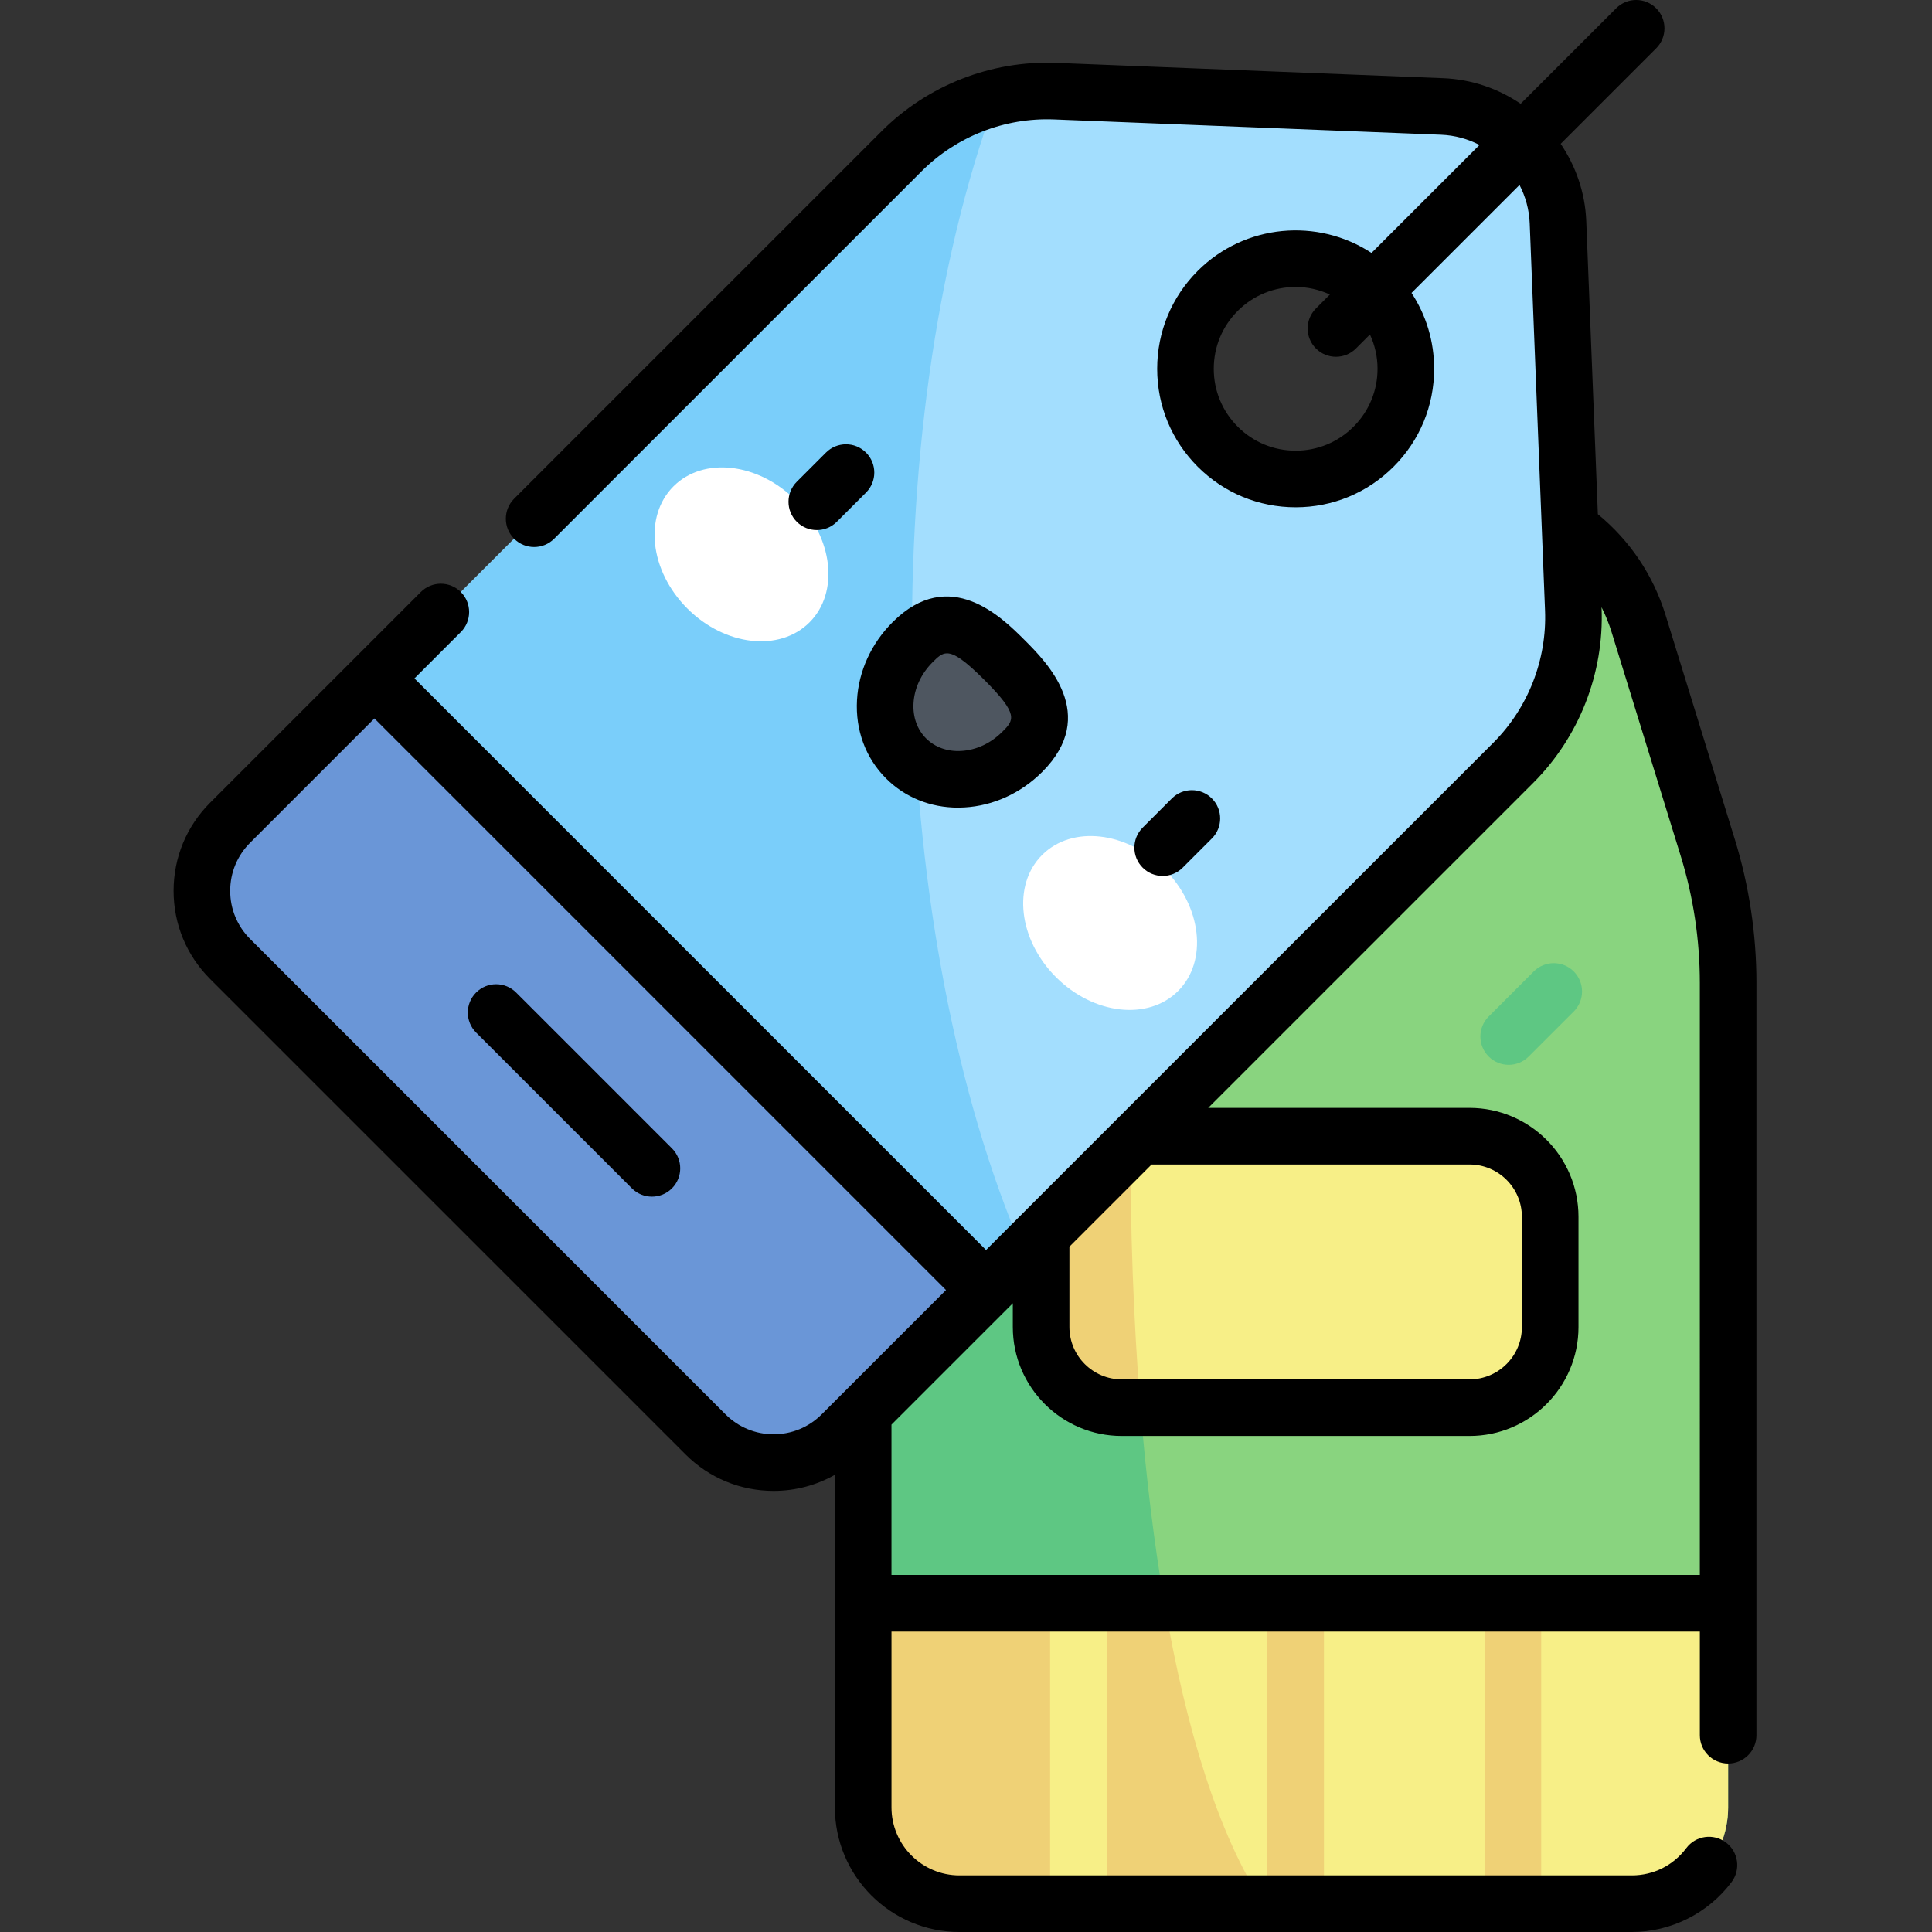 <svg height="512pt" viewBox="-46 0 512 512" width="512pt" xmlns="http://www.w3.org/2000/svg"><rect x="-46" y="0" width="512" height="512" fill="#333333" stroke="none"/><path d="m406.551 224.559-18.312-59.312c-6.305-20.41-25.172-34.332-46.531-34.332h-88.691c-21.359 0-40.227 13.922-46.531 34.332l-18.316 59.312c-3.594 11.637-5.418 23.746-5.418 35.926v218.492c0 14.098 11.426 25.523 25.52 25.523h178.18c14.094 0 25.523-11.426 25.523-25.523v-218.492c0-12.18-1.828-24.289-5.422-35.926zm-109.191-1.125c-16.125 0-29.199-13.07-29.199-29.195 0-16.129 13.074-29.199 29.199-29.199 16.129 0 29.199 13.07 29.199 29.199 0 16.125-13.07 29.195-29.199 29.195zm0 0" fill="#89d47f"/><path d="m271.191 130.914h-18.176c-21.359 0-40.227 13.922-46.531 34.332l-18.316 59.312c-3.59 11.637-5.418 23.746-5.418 35.926v218.492c0 14.098 11.426 25.523 25.52 25.523h80.57c-45.332-69.121-42.066-279.434-17.648-373.586zm0 0" fill="#5ec783"/><path d="m353.816 282.188c-1.918 0-3.84-.734-5.305-2.199-2.93-2.93-2.93-7.676 0-10.605l11.941-11.941c2.93-2.93 7.68-2.93 10.609 0 2.926 2.93 2.926 7.68 0 10.605l-11.945 11.941c-1.461 1.465-3.383 2.199-5.301 2.199zm0 0" fill="#5ec783"/><path d="m343.449 301.105h-92.176c-11.801 0-21.367 9.566-21.367 21.367v29.211c0 11.801 9.566 21.367 21.367 21.367h92.176c11.801 0 21.367-9.566 21.367-21.367v-29.211c0-11.801-9.566-21.367-21.367-21.367zm0 0" fill="#f7ef87"/><path d="m253.586 301.105h-2.312c-11.801 0-21.367 9.566-21.367 21.367v29.211c0 11.801 9.566 21.367 21.367 21.367h4.965c-1.883-23.273-2.723-47.645-2.652-71.945zm0 0" fill="#efd176"/><path d="m182.75 424.883v54.094c0 14.098 11.426 25.523 25.52 25.523h178.18c14.098 0 25.523-11.426 25.523-25.523v-54.094zm0 0" fill="#f7ef87"/><path d="m262.582 424.883h-79.832v54.094c0 14.098 11.426 25.523 25.52 25.523h80.57c-11.977-18.262-20.559-46.387-26.258-79.617zm0 0" fill="#efd176"/><path d="m232.289 424.883h15v79.617h-15zm0 0" fill="#f7ef87"/><path d="m289.859 424.883h15v79.617h-15zm0 0" fill="#efd176"/><path d="m347.434 424.883h15v79.617h-15zm0 0" fill="#efd176"/><path d="m370.941 161.48-4.059-102.574c-.66-16.668-14.023-30.027-30.691-30.688l-102.574-4.062c-15.184-.598-29.93 5.168-40.672 15.914l-177.969 177.969c-9.969 9.969-9.969 26.129 0 36.094l125.988 125.992c9.969 9.965 26.129 9.965 36.094 0l177.969-177.969c10.746-10.746 16.516-25.488 15.914-40.676zm-52.934-43.094c-11.402 11.402-29.891 11.402-41.293 0-11.406-11.402-11.406-29.891 0-41.293 11.402-11.406 29.891-11.406 41.293 0 11.402 11.402 11.402 29.891 0 41.293zm0 0" fill="#a3defe"/><path d="m218.078 25.805c-9.418 2.387-18.129 7.262-25.133 14.266l-177.969 177.969c-9.969 9.969-9.969 26.129 0 36.094l125.988 125.992c9.969 9.965 26.129 9.965 36.094 0l48.23-48.227c-36.043-83.062-40.055-217.383-7.211-306.094zm0 0" fill="#7acefa"/><path d="m53.227 179.789-38.25 38.25c-9.969 9.969-9.969 26.129 0 36.094l125.988 125.992c9.969 9.965 26.129 9.965 36.094 0l38.254-38.25zm0 0" fill="#6a96d7"/><path d="m168.527 164.93c7.926-7.926 6.281-22.418-3.672-32.371s-24.445-11.598-32.375-3.672c-7.926 7.926-6.281 22.418 3.672 32.371 9.953 9.953 24.449 11.598 32.375 3.672zm0 0" fill="#fff"/><path d="m230.168 226.578c-7.926 7.926-6.281 22.418 3.672 32.371s24.445 11.598 32.371 3.672c7.926-7.926 6.281-22.418-3.672-32.371-9.953-9.953-24.445-11.598-32.371-3.672zm0 0" fill="#fff"/><path d="m224.902 199.258c8.98-8.98 3.32-16.332-4.707-24.355-8.023-8.023-15.371-13.688-24.352-4.707-8.98 8.98-9.754 22.766-1.73 30.789 8.027 8.027 21.812 7.25 30.789-1.727zm0 0" fill="#4e5660"/><path d="m267.426 229.941 7.734-7.734c2.93-2.93 2.93-7.68 0-10.609-2.926-2.93-7.676-2.93-10.605 0l-7.734 7.734c-2.93 2.93-2.93 7.68 0 10.605 1.465 1.469 3.383 2.199 5.301 2.199 1.918 0 3.84-.73 5.305-2.195zm146.293-7.598-18.316-59.312c-3.273-10.598-9.449-19.777-17.953-26.766l-3.074-77.656c-.297-7.551-2.766-14.586-6.785-20.496l25.312-25.309c2.93-2.934 2.93-7.68 0-10.609-2.926-2.926-7.676-2.926-10.605 0l-25.312 25.312c-5.91-4.02-12.941-6.484-20.496-6.785l-102.574-4.059c-17.219-.691-34.086 5.914-46.273 18.102l-97.395 97.398c-2.93 2.93-2.93 7.676 0 10.605 2.93 2.93 7.676 2.93 10.605 0l97.395-97.395c9.238-9.238 22.027-14.242 35.074-13.723l102.578 4.059c3.648.145 7.102 1.109 10.18 2.703l-28.617 28.617c-14.227-9.32-33.559-7.734-46.051 4.758-6.93 6.93-10.746 16.145-10.746 25.949 0 9.805 3.816 19.02 10.746 25.949 6.934 6.934 16.148 10.75 25.953 10.75 9.801 0 19.016-3.816 25.949-10.75 6.93-6.93 10.75-16.145 10.75-25.949 0-7.254-2.098-14.18-5.992-20.105l28.617-28.613c1.594 3.082 2.555 6.535 2.699 10.184l4.062 102.574c.516 13.055-4.488 25.836-13.723 35.074l-98.945 98.941-.008.008-35.461 35.465-151.48-151.477 12.293-12.293c2.93-2.93 2.93-7.68 0-10.605-2.93-2.93-7.68-2.93-10.605 0l-17.594 17.594h-.004v.004l-38.25 38.246c-6.238 6.238-9.672 14.531-9.672 23.352 0 8.82 3.434 17.113 9.672 23.352l125.992 125.988c6.234 6.238 14.527 9.676 23.348 9.676 5.785 0 11.336-1.488 16.238-4.262v88.137c0 18.211 14.812 33.023 33.02 33.023h178.18c10.344 0 20.227-4.945 26.438-13.23 2.484-3.312 1.812-8.012-1.504-10.496-3.312-2.484-8.016-1.816-10.5 1.5-3.441 4.594-8.703 7.227-14.434 7.227h-178.18c-9.938 0-18.02-8.086-18.02-18.023v-46.594h214.223v27.465c0 4.141 3.359 7.5 7.5 7.5s7.5-3.359 7.5-7.5v-199.363c0-12.941-1.938-25.773-5.754-38.141zm-101.016-109.262c-4.098 4.098-9.547 6.355-15.344 6.355-5.793 0-11.242-2.258-15.344-6.355-4.098-4.098-6.355-9.547-6.355-15.344s2.258-11.246 6.355-15.344c4.23-4.23 9.789-6.348 15.344-6.348 3.105 0 6.203.688 9.078 2.008l-3.699 3.699c-2.93 2.93-2.93 7.676 0 10.605 1.465 1.465 3.383 2.195 5.305 2.195 1.918 0 3.836-.73 5.301-2.195l3.707-3.707c1.301 2.812 2.012 5.891 2.012 9.086 0 5.797-2.258 11.246-6.359 15.344zm-75.297 217.305 21.781-21.781h84.262c7.645 0 13.867 6.219 13.867 13.867v29.211c0 7.648-6.223 13.867-13.867 13.867h-92.176c-7.645 0-13.867-6.219-13.867-13.867zm-59.957 38.742-5.691 5.691c-3.406 3.406-7.93 5.281-12.746 5.281-4.812 0-9.336-1.875-12.742-5.281l-125.992-125.992c-3.402-3.402-5.277-7.93-5.277-12.742s1.875-9.34 5.277-12.742l32.949-32.949 151.477 151.48zm227.023 48.254h-214.223v-39.84l32.156-32.156v6.297c0 15.918 12.949 28.867 28.867 28.867h92.172c15.922 0 28.871-12.949 28.871-28.867v-29.211c0-15.922-12.949-28.871-28.871-28.871h-69.258l86.145-86.141c12.188-12.191 18.785-29.055 18.105-46.277l-.012-.262c1.055 2.082 1.941 4.262 2.645 6.535l18.316 59.316c3.375 10.93 5.086 22.27 5.086 33.711zm-313.695-154.352c-2.93-2.93-7.68-2.93-10.605 0-2.93 2.93-2.93 7.676 0 10.605l41.293 41.293c1.465 1.465 3.383 2.195 5.301 2.195 1.922 0 3.84-.73 5.305-2.195 2.93-2.93 2.93-7.676 0-10.605zm82.117-143.094-7.734 7.734c-2.93 2.93-2.93 7.68 0 10.609 1.465 1.465 3.383 2.195 5.301 2.195 1.922 0 3.84-.73 5.305-2.195l7.734-7.734c2.93-2.93 2.93-7.68 0-10.609-2.926-2.926-7.676-2.926-10.605 0zm52.605 49.66c-5.934-5.934-19.832-19.832-34.961-4.707-5.648 5.648-8.996 12.98-9.426 20.637-.445 7.977 2.285 15.352 7.699 20.762 5.027 5.027 11.746 7.746 19.074 7.746.559 0 1.121-.02 1.688-.051 7.656-.43 14.984-3.777 20.633-9.426 15.125-15.125 1.227-29.023-4.707-34.961zm-5.898 24.355h-.004c-3.035 3.039-6.895 4.832-10.867 5.055-3.652.215-6.961-.977-9.312-3.324-2.352-2.352-3.535-5.66-3.328-9.312.223-3.973 2.02-7.832 5.055-10.871 1.336-1.332 2.355-2.355 3.82-2.355 1.945 0 4.664 1.801 9.926 7.062 9.23 9.227 7.812 10.641 4.711 13.746zm0 0"/></svg>